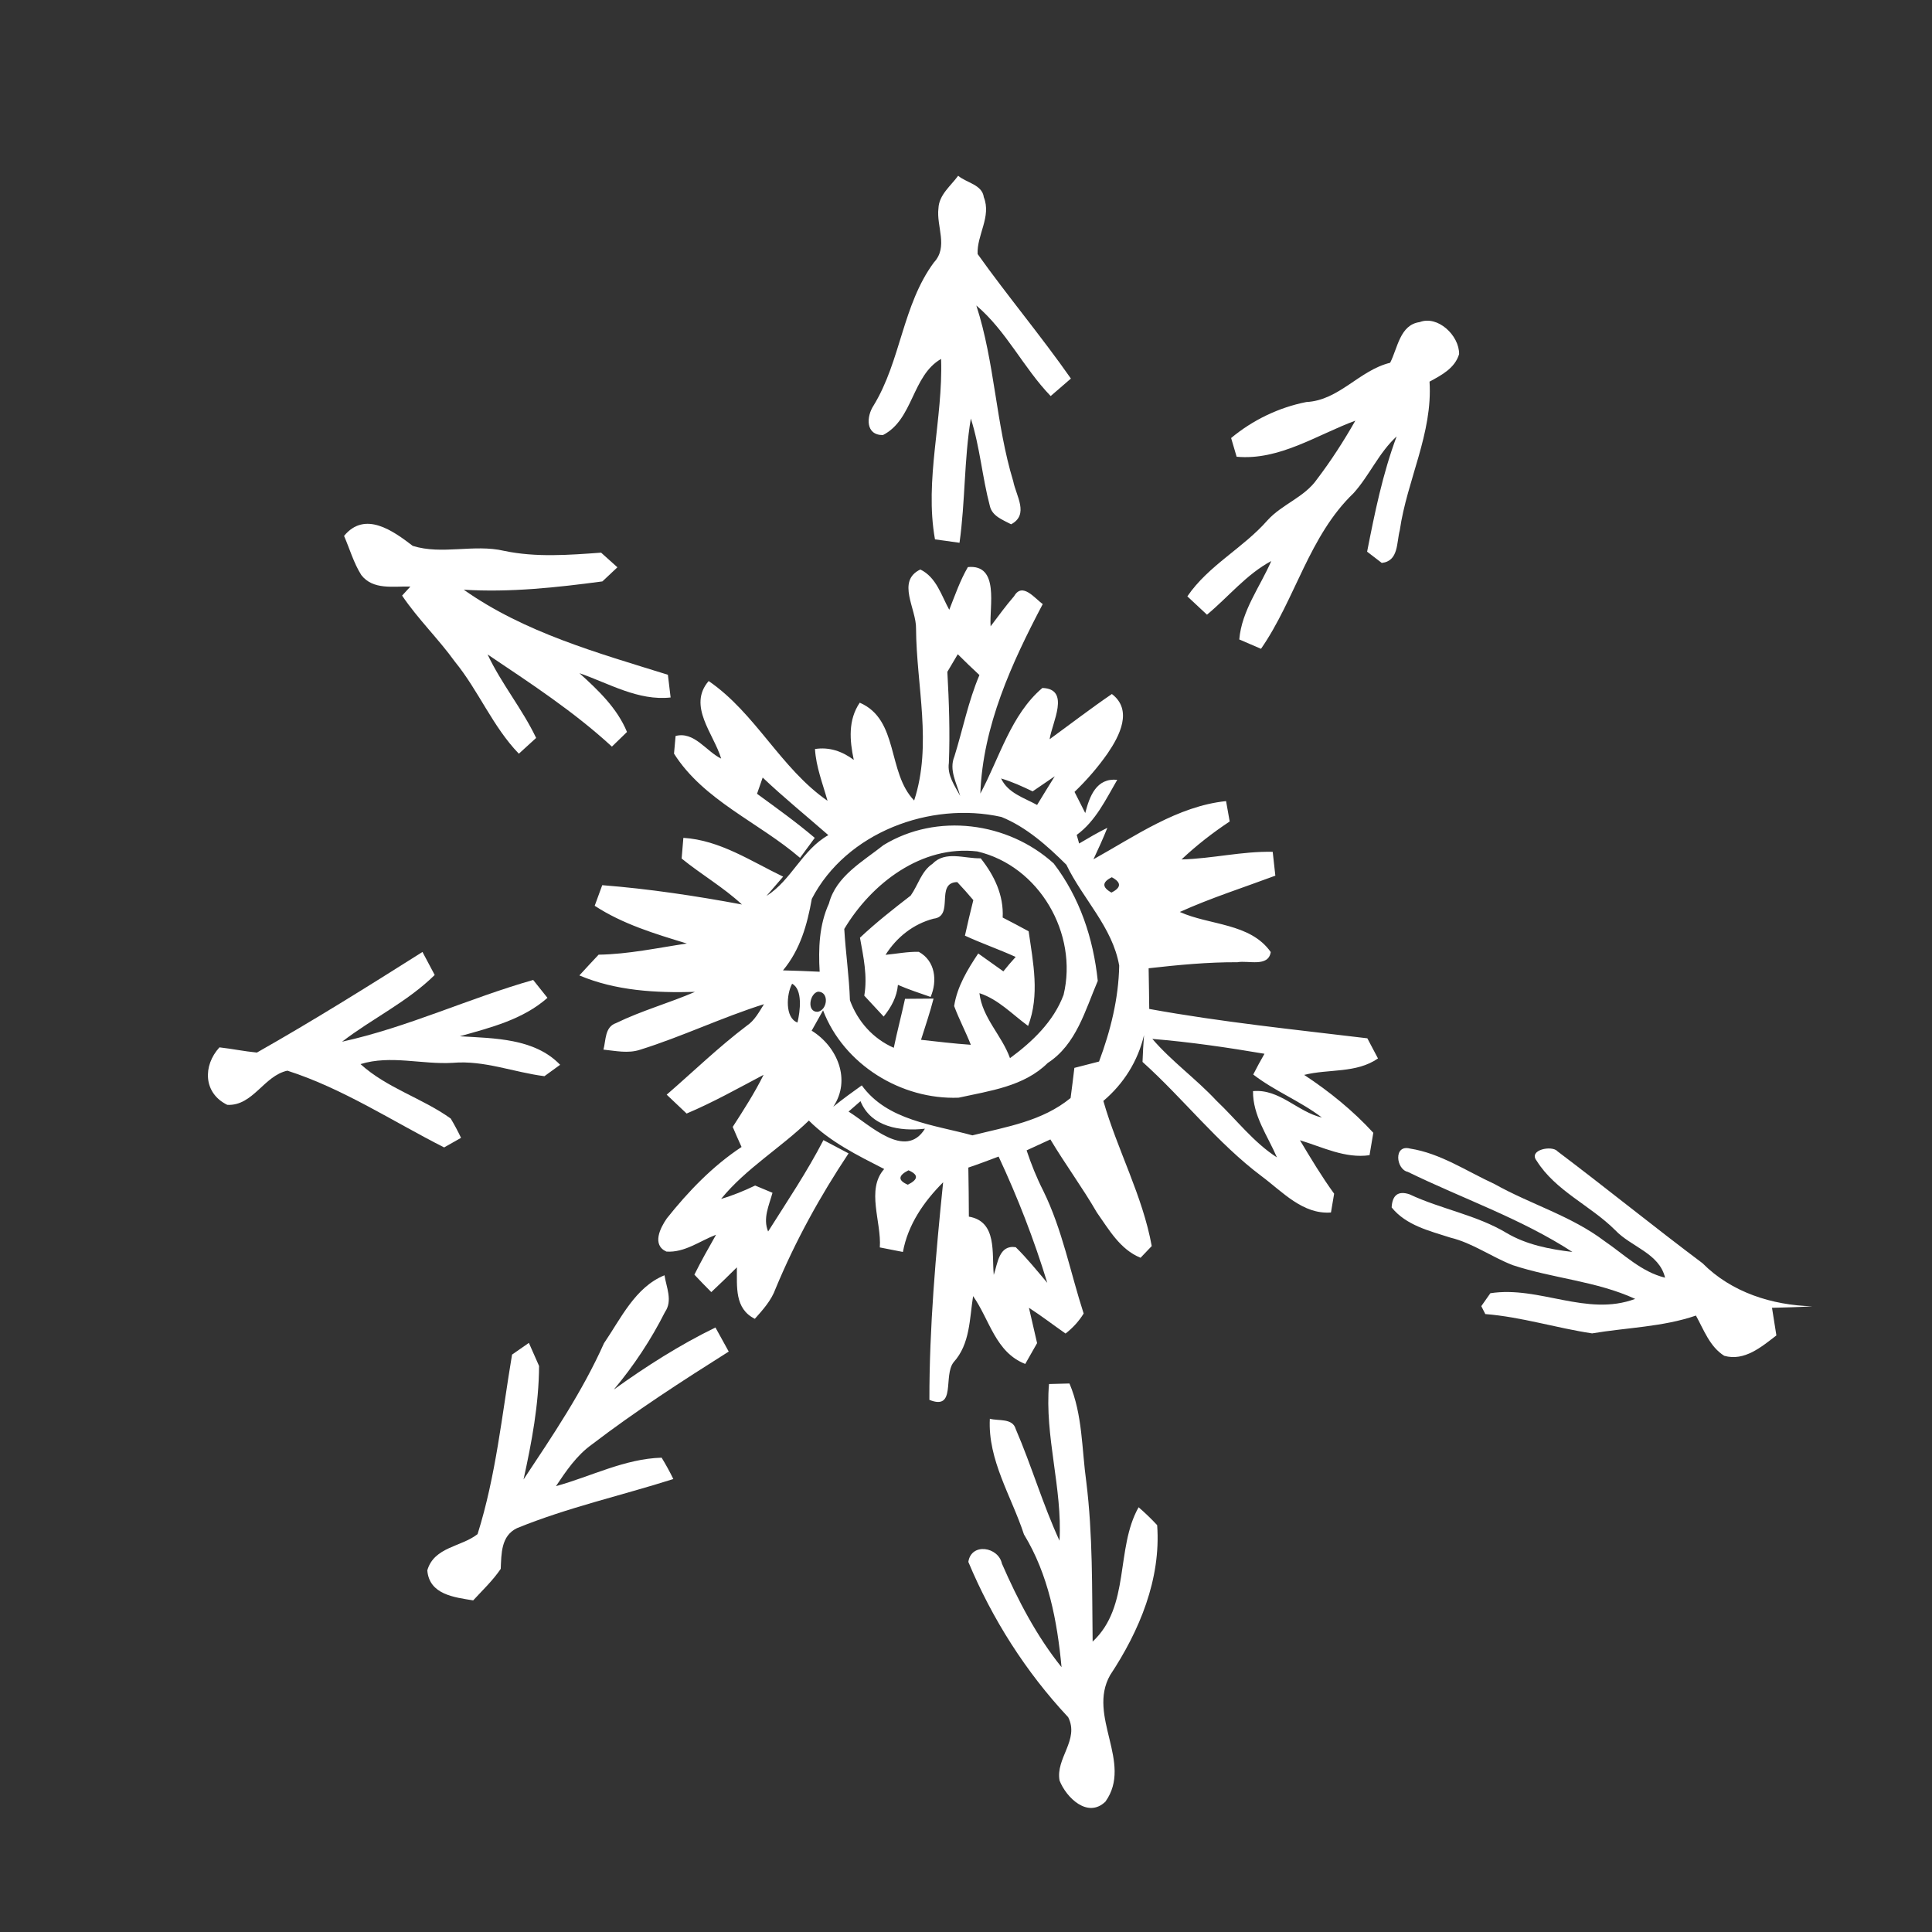 <?xml version="1.0" encoding="UTF-8" ?>
<!DOCTYPE svg PUBLIC "-//W3C//DTD SVG 1.1//EN" "http://www.w3.org/Graphics/SVG/1.1/DTD/svg11.dtd">
<svg width="256pt" height="256pt" viewBox="0 0 256 256" version="1.1" xmlns="http://www.w3.org/2000/svg">
<rect x="0" y="0" width="256" height="256" fill="#333333" stroke="none"/>
<g id="#ffffffff">
<path fill="#ffffff" opacity="1.00" d=" M 124.35 27.60 C 124.43 25.80 125.98 24.64 126.96 23.29 C 128.05 24.22 130.15 24.46 130.36 26.13 C 131.39 28.71 129.42 31.15 129.54 33.66 C 133.53 39.26 137.96 44.53 141.90 50.16 C 141.01 50.94 140.11 51.71 139.22 52.48 C 135.61 48.74 133.36 43.86 129.37 40.48 C 131.83 48.07 131.94 56.15 134.26 63.77 C 134.64 65.71 136.39 68.19 133.98 69.47 C 132.89 68.89 131.47 68.41 131.16 67.04 C 130.15 63.23 129.85 59.24 128.64 55.46 C 127.74 60.91 127.91 66.46 127.14 71.92 C 126.33 71.81 124.70 71.58 123.89 71.47 C 122.47 63.53 124.97 55.55 124.70 47.56 C 120.83 49.77 121.02 55.61 116.99 57.65 C 114.66 57.66 114.79 55.20 115.75 53.74 C 119.38 47.81 119.57 40.43 123.75 34.77 C 125.69 32.70 124.05 30.00 124.35 27.60 Z" />
<path fill="#ffffff" opacity="1.00" d=" M 184.20 48.07 C 185.20 46.13 185.49 43.04 188.11 42.68 C 190.53 41.75 193.37 44.47 193.34 46.92 C 192.78 48.79 191.01 49.71 189.42 50.57 C 189.86 57.40 186.44 63.61 185.48 70.25 C 185.04 71.89 185.34 74.35 183.09 74.59 C 182.61 74.21 181.64 73.47 181.15 73.10 C 182.17 67.91 183.21 62.79 185.06 57.83 C 182.71 59.98 181.47 62.99 179.36 65.34 C 173.45 71.00 171.66 79.37 167.09 85.97 C 166.37 85.66 164.93 85.04 164.21 84.73 C 164.54 80.89 166.96 77.77 168.45 74.34 C 165.14 76.11 162.78 79.09 159.93 81.45 C 159.06 80.63 158.19 79.82 157.33 79.02 C 160.13 74.91 164.71 72.64 167.95 68.94 C 169.88 66.81 172.84 65.90 174.51 63.50 C 176.38 61.04 178.06 58.43 179.59 55.74 C 174.48 57.63 169.51 61.04 163.86 60.52 C 163.68 59.90 163.31 58.66 163.13 58.04 C 165.99 55.66 169.45 53.99 173.10 53.27 C 177.44 53.06 180.11 49.06 184.20 48.07 Z" />
<path fill="#ffffff" opacity="1.00" d=" M 45.59 71.01 C 48.36 67.64 52.08 70.33 54.69 72.33 C 58.56 73.55 62.82 72.06 66.79 72.99 C 71.03 73.88 75.37 73.54 79.65 73.23 C 80.19 73.71 81.27 74.68 81.81 75.17 C 81.31 75.64 80.32 76.57 79.82 77.04 C 73.74 77.85 67.59 78.52 61.45 78.14 C 69.51 83.83 79.19 86.51 88.50 89.41 C 88.59 90.16 88.77 91.67 88.86 92.42 C 84.56 92.89 80.71 90.56 76.78 89.20 C 79.26 91.45 81.78 93.83 83.08 96.99 C 82.58 97.48 81.58 98.45 81.08 98.93 C 76.02 94.27 70.29 90.54 64.61 86.72 C 66.43 90.59 69.20 93.92 71.04 97.78 C 70.47 98.30 69.33 99.35 68.75 99.87 C 65.29 96.29 63.42 91.53 60.28 87.68 C 58.09 84.64 55.38 82.03 53.28 78.92 C 53.56 78.62 54.10 78.02 54.38 77.72 C 52.16 77.66 49.43 78.22 47.87 76.19 C 46.86 74.59 46.34 72.74 45.59 71.01 Z" />
<path fill="#ffffff" opacity="1.00" d=" M 128.25 75.14 C 132.47 74.74 131.08 80.36 131.26 82.99 C 132.28 81.64 133.27 80.27 134.38 78.99 C 135.48 77.08 137.14 79.33 138.17 80.04 C 134.06 87.85 130.23 96.18 129.90 105.15 C 132.43 100.44 133.96 94.68 138.12 91.16 C 141.90 91.28 139.39 95.78 139.08 97.95 C 141.83 95.95 144.52 93.88 147.33 91.96 C 150.13 94.09 148.35 97.51 146.77 99.82 C 145.48 101.67 144.00 103.37 142.38 104.93 C 142.73 105.63 143.44 107.03 143.80 107.73 C 144.37 105.53 145.26 103.06 148.04 103.33 C 146.52 105.94 145.18 108.80 142.67 110.63 C 142.75 110.91 142.91 111.48 142.99 111.77 C 144.22 111.04 145.45 110.32 146.73 109.69 C 146.17 111.10 145.53 112.49 144.89 113.86 C 150.43 110.78 156.03 106.82 162.46 106.15 C 162.58 106.82 162.82 108.17 162.94 108.85 C 160.68 110.35 158.53 112.02 156.56 113.88 C 160.61 113.78 164.58 112.78 168.64 112.87 C 168.73 113.66 168.90 115.24 168.99 116.03 C 164.76 117.61 160.45 118.98 156.33 120.84 C 160.30 122.63 165.66 122.29 168.38 126.15 C 168.07 128.20 165.37 127.23 163.97 127.50 C 160.04 127.48 156.11 127.86 152.20 128.30 C 152.25 130.10 152.24 131.89 152.28 133.69 C 161.84 135.43 171.54 136.42 181.18 137.58 C 181.53 138.25 182.24 139.58 182.59 140.25 C 179.71 142.25 176.07 141.61 172.81 142.43 C 176.15 144.63 179.26 147.15 181.97 150.10 C 181.84 150.85 181.60 152.33 181.47 153.07 C 178.23 153.53 175.26 152.00 172.25 151.09 C 173.69 153.49 175.13 155.90 176.78 158.17 C 176.67 158.79 176.47 160.04 176.36 160.66 C 172.62 160.95 169.91 157.89 167.15 155.84 C 161.29 151.44 156.81 145.58 151.39 140.71 C 151.43 139.52 151.50 138.34 151.59 137.16 C 150.77 140.61 148.90 143.59 146.20 145.88 C 148.06 152.38 151.41 158.46 152.61 165.11 C 152.24 165.50 151.50 166.27 151.13 166.66 C 148.41 165.56 146.94 162.92 145.34 160.66 C 143.42 157.34 141.14 154.26 139.18 150.98 C 138.12 151.46 137.07 151.94 136.03 152.43 C 136.64 154.26 137.36 156.06 138.24 157.79 C 140.77 162.94 141.83 168.62 143.59 174.05 C 142.96 175.07 142.16 175.95 141.19 176.70 C 139.57 175.57 138.00 174.36 136.34 173.29 C 136.69 174.85 137.05 176.41 137.42 177.97 C 137.03 178.66 136.25 180.04 135.85 180.73 C 131.90 179.19 131.14 174.87 128.94 171.74 C 128.46 174.78 128.55 178.08 126.36 180.50 C 124.95 182.28 126.74 186.94 123.15 185.49 C 123.14 175.85 123.99 166.24 124.97 156.66 C 122.41 159.22 120.31 162.26 119.64 165.89 C 118.62 165.70 117.60 165.50 116.58 165.29 C 116.82 161.91 114.73 157.62 117.16 154.90 C 113.63 153.09 110.02 151.33 107.18 148.48 C 103.44 152.11 98.86 154.81 95.55 158.86 C 97.10 158.41 98.60 157.79 100.06 157.09 C 100.63 157.33 101.78 157.81 102.36 158.05 C 101.90 159.73 101.06 161.43 101.78 163.18 C 104.30 159.19 106.94 155.27 109.11 151.07 C 110.22 151.65 111.33 152.24 112.44 152.83 C 108.67 158.49 105.38 164.46 102.77 170.75 C 102.21 172.31 101.10 173.54 100.02 174.75 C 97.31 173.40 97.67 170.49 97.64 167.93 C 96.52 169.04 95.40 170.14 94.25 171.21 C 93.49 170.45 92.74 169.68 92.01 168.90 C 92.90 167.10 93.89 165.36 94.88 163.61 C 92.73 164.43 90.71 166.01 88.30 165.84 C 86.35 164.96 87.48 162.70 88.36 161.44 C 91.21 157.86 94.43 154.51 98.26 151.98 C 97.86 151.10 97.46 150.21 97.09 149.32 C 98.54 147.07 99.99 144.82 101.18 142.42 C 97.81 144.20 94.49 146.07 90.98 147.55 C 90.10 146.71 89.22 145.88 88.34 145.05 C 91.87 141.99 95.23 138.73 98.96 135.91 C 100.00 135.21 100.58 134.09 101.23 133.06 C 95.66 134.81 90.38 137.36 84.80 139.10 C 83.22 139.62 81.56 139.24 79.96 139.08 C 80.30 137.82 80.12 136.08 81.64 135.56 C 85.01 133.92 88.65 132.91 92.09 131.43 C 86.91 131.58 81.61 131.29 76.77 129.25 C 77.61 128.32 78.47 127.41 79.32 126.50 C 83.26 126.44 87.13 125.60 91.01 125.02 C 86.80 123.74 82.51 122.45 78.80 120.02 C 79.05 119.33 79.55 117.97 79.80 117.29 C 86.02 117.78 92.19 118.71 98.31 119.85 C 95.85 117.56 92.92 115.88 90.32 113.76 C 90.38 113.08 90.49 111.71 90.55 111.02 C 95.39 111.32 99.52 114.12 103.77 116.16 C 103.22 116.80 102.11 118.08 101.56 118.72 C 104.88 116.63 106.29 112.60 109.76 110.66 C 106.86 108.12 103.86 105.69 101.06 103.03 C 100.87 103.57 100.50 104.65 100.31 105.18 C 102.90 107.07 105.51 108.94 107.96 111.02 C 107.47 111.68 106.49 113.01 106.01 113.67 C 100.56 108.97 93.24 106.07 89.31 99.86 C 89.36 99.27 89.47 98.10 89.52 97.52 C 92.00 96.88 93.57 99.56 95.56 100.52 C 94.58 97.23 91.07 93.54 93.90 90.24 C 100.14 94.52 103.43 101.80 109.65 106.11 C 109.02 103.84 108.13 101.63 107.99 99.25 C 109.89 98.95 111.62 99.56 113.13 100.69 C 112.58 98.11 112.36 95.41 113.92 93.11 C 119.14 95.36 117.53 102.35 121.13 106.07 C 123.55 98.67 121.43 90.87 121.38 83.30 C 121.44 80.67 118.74 77.00 121.95 75.46 C 124.07 76.49 124.73 78.89 125.78 80.80 C 126.54 78.89 127.21 76.93 128.25 75.14 M 126.91 86.69 C 126.57 87.27 125.87 88.44 125.53 89.02 C 125.75 93.04 125.89 97.06 125.73 101.09 C 125.50 102.73 126.49 104.10 127.23 105.46 C 126.76 103.76 125.72 102.02 126.46 100.24 C 127.58 96.65 128.30 92.93 129.78 89.45 C 128.80 88.55 127.85 87.62 126.91 86.69 M 132.65 103.15 C 133.55 105.09 135.69 105.71 137.42 106.66 C 138.19 105.39 138.97 104.12 139.76 102.86 C 138.78 103.52 137.80 104.19 136.83 104.86 C 135.47 104.21 134.10 103.58 132.65 103.15 M 107.57 119.10 C 106.96 122.54 106.03 125.84 103.75 128.58 C 105.37 128.62 106.99 128.68 108.61 128.76 C 108.43 125.70 108.54 122.56 109.84 119.72 C 110.78 116.09 114.33 114.16 117.07 111.98 C 124.12 107.67 133.55 108.90 139.62 114.41 C 143.08 118.93 144.87 124.34 145.46 129.97 C 143.79 133.88 142.61 138.40 138.83 140.85 C 135.68 143.97 131.14 144.54 127.02 145.45 C 119.41 145.74 111.81 141.06 109.06 133.88 C 108.68 134.55 107.92 135.90 107.55 136.57 C 110.96 138.68 112.81 143.09 110.41 146.65 C 111.63 145.66 112.91 144.73 114.19 143.82 C 117.57 148.49 123.69 149.02 128.85 150.44 C 133.39 149.30 138.11 148.57 141.86 145.49 C 142.04 144.16 142.20 142.83 142.36 141.50 C 143.45 141.23 144.54 140.95 145.63 140.66 C 147.15 136.59 148.22 132.31 148.30 127.95 C 147.42 122.85 143.48 119.12 141.30 114.58 C 138.79 112.09 136.00 109.59 132.69 108.25 C 123.26 106.15 112.14 110.29 107.57 119.10 M 111.87 123.09 C 112.05 126.24 112.52 129.38 112.62 132.54 C 113.65 135.35 115.68 137.63 118.43 138.84 C 118.88 136.67 119.45 134.52 119.92 132.35 C 120.87 132.35 122.75 132.33 123.70 132.32 C 123.23 134.17 122.61 135.96 122.04 137.78 C 124.24 138.02 126.43 138.29 128.64 138.44 C 127.96 136.71 127.08 135.06 126.43 133.31 C 126.82 130.74 128.20 128.47 129.62 126.34 C 130.73 127.12 131.83 127.92 132.95 128.71 C 133.47 128.06 134.01 127.42 134.58 126.80 C 132.37 125.79 130.06 125.00 127.86 123.98 C 128.20 122.40 128.58 120.84 128.97 119.27 C 128.28 118.45 127.57 117.65 126.84 116.88 C 123.86 116.95 126.51 121.42 123.70 121.73 C 121.02 122.43 118.81 124.19 117.34 126.52 C 118.80 126.38 120.26 126.09 121.74 126.12 C 123.94 127.32 124.23 129.97 123.31 132.10 C 121.86 131.59 120.39 131.12 118.98 130.50 C 118.84 132.10 118.09 133.47 117.09 134.70 C 116.23 133.78 115.38 132.85 114.52 131.93 C 114.97 129.35 114.41 126.79 113.95 124.25 C 116.07 122.25 118.37 120.45 120.67 118.67 C 121.66 117.28 122.08 115.44 123.56 114.46 C 125.27 112.68 127.81 113.79 129.95 113.73 C 131.75 116.01 133.01 118.61 132.86 121.58 C 134.01 122.18 135.16 122.77 136.30 123.40 C 136.90 127.58 137.79 131.85 136.23 135.94 C 134.14 134.42 132.30 132.42 129.78 131.60 C 130.16 134.88 132.75 137.19 133.83 140.21 C 136.80 138.03 139.62 135.34 140.93 131.82 C 142.88 123.71 137.71 114.75 129.50 112.82 C 122.12 111.95 115.49 117.04 111.87 123.09 M 147.32 116.24 C 146.02 116.88 146.00 117.56 147.27 118.27 C 148.59 117.61 148.61 116.93 147.32 116.24 M 104.96 130.35 C 104.20 131.72 103.99 134.88 105.67 135.49 C 106.02 134.03 106.40 131.11 104.96 130.35 M 108.39 131.40 C 107.26 131.65 106.87 134.12 108.34 134.07 C 109.65 133.86 109.92 131.41 108.39 131.40 M 152.69 137.66 C 155.26 140.65 158.50 142.96 161.18 145.84 C 163.84 148.36 166.09 151.36 169.20 153.36 C 167.97 150.49 166.00 147.84 166.03 144.58 C 169.56 144.26 171.92 147.33 175.16 148.08 C 172.30 145.90 168.91 144.58 166.06 142.38 C 166.53 141.45 167.03 140.53 167.55 139.63 C 162.62 138.79 157.67 138.07 152.69 137.66 M 112.44 147.29 C 115.22 149.02 119.98 153.75 122.56 149.56 C 119.29 149.94 115.41 149.34 114.02 145.91 C 113.63 146.25 112.83 146.94 112.44 147.29 M 128.31 154.71 C 128.34 156.88 128.38 159.04 128.38 161.21 C 132.17 161.85 131.40 166.08 131.68 168.93 C 132.20 167.40 132.36 164.92 134.59 165.26 C 136.09 166.73 137.41 168.38 138.77 169.98 C 137.01 164.24 134.86 158.68 132.32 153.25 C 130.99 153.75 129.66 154.26 128.31 154.71 M 120.38 155.07 C 118.99 155.77 118.96 156.41 120.29 156.98 C 121.70 156.28 121.73 155.65 120.38 155.07 Z" />
<path fill="#ffffff" opacity="1.00" d=" M 148.12 103.18 C 148.77 103.84 148.77 103.84 148.12 103.18 Z" />
<path fill="#ffffff" opacity="1.00" d=" M 147.23 108.20 C 147.88 108.85 147.88 108.85 147.23 108.20 Z" />
<path fill="#ffffff" opacity="1.00" d=" M 34.04 139.47 C 41.49 135.25 48.75 130.71 55.98 126.14 C 56.39 126.91 57.19 128.43 57.60 129.19 C 53.97 132.77 49.31 134.96 45.33 138.03 C 54.00 136.13 62.11 132.28 70.65 129.85 C 71.13 130.45 72.07 131.63 72.54 132.22 C 69.28 135.10 65.01 136.16 60.93 137.31 C 65.49 137.59 70.83 137.56 74.22 141.09 C 73.70 141.47 72.66 142.22 72.14 142.60 C 68.09 142.09 64.16 140.47 60.01 140.83 C 55.92 141.08 51.78 139.76 47.77 141.00 C 51.27 144.18 55.92 145.49 59.72 148.21 C 60.22 149.04 60.67 149.89 61.09 150.77 C 60.53 151.09 59.41 151.72 58.85 152.04 C 51.98 148.56 45.44 144.23 38.08 141.87 C 34.96 142.54 33.53 146.56 30.12 146.40 C 26.93 144.85 26.86 141.20 29.08 138.78 C 30.74 138.97 32.38 139.31 34.04 139.47 Z" />
<path fill="#ffffff" opacity="1.00" d=" M 186.54 155.28 C 184.98 154.95 184.62 151.62 186.83 152.19 C 190.88 152.82 194.36 155.21 198.03 156.89 C 202.80 159.57 208.19 161.11 212.59 164.44 C 215.18 166.20 217.48 168.53 220.63 169.30 C 219.86 166.05 216.11 165.22 214.01 162.99 C 210.73 159.72 206.11 157.80 203.61 153.80 C 202.46 152.35 205.67 151.72 206.37 152.55 C 212.84 157.43 219.12 162.53 225.60 167.39 C 229.43 171.25 234.81 172.95 240.15 173.09 C 238.37 173.21 236.58 173.24 234.80 173.29 C 234.94 174.20 235.24 176.04 235.38 176.95 C 233.42 178.46 231.14 180.41 228.47 179.65 C 226.55 178.45 225.77 176.21 224.72 174.32 C 220.33 175.83 215.54 175.91 210.96 176.68 C 206.21 175.97 201.61 174.50 196.81 174.12 L 196.28 173.07 C 196.58 172.64 197.18 171.79 197.48 171.36 C 203.96 170.35 210.25 174.51 216.67 172.11 C 211.54 169.75 205.77 169.40 200.45 167.64 C 197.63 166.55 195.14 164.71 192.18 163.99 C 189.42 163.10 186.31 162.37 184.40 159.99 C 184.49 158.34 185.28 157.76 186.76 158.25 C 190.95 160.22 195.63 160.98 199.62 163.37 C 202.27 164.94 205.33 165.53 208.35 165.89 C 201.57 161.48 193.79 158.82 186.54 155.28 Z" />
<path fill="#ffffff" opacity="1.00" d=" M 80.03 177.99 C 82.27 174.71 84.17 170.55 88.05 168.98 C 88.29 170.57 89.16 172.33 88.12 173.84 C 86.27 177.51 83.98 180.97 81.34 184.12 C 85.61 181.05 90.06 178.21 94.80 175.90 C 95.39 176.96 95.98 178.02 96.56 179.09 C 90.38 182.99 84.22 186.97 78.40 191.42 C 76.41 192.85 75.02 194.90 73.67 196.92 C 78.33 195.64 82.76 193.29 87.67 193.15 C 88.23 194.07 88.75 195.01 89.22 195.98 C 82.33 198.17 75.21 199.75 68.50 202.49 C 66.38 203.51 66.44 205.87 66.35 207.88 C 65.31 209.42 63.95 210.70 62.70 212.06 C 60.18 211.65 56.88 211.29 56.62 208.08 C 57.53 204.95 61.12 204.99 63.28 203.28 C 65.72 195.53 66.51 187.46 67.85 179.49 C 68.41 179.10 69.52 178.33 70.08 177.94 C 70.42 178.71 71.09 180.24 71.43 181.00 C 71.40 186.08 70.46 191.10 69.37 196.04 C 73.24 190.21 77.17 184.39 80.03 177.99 Z" />
<path fill="#ffffff" opacity="1.00" d=" M 139.00 183.39 C 139.68 183.37 141.03 183.34 141.71 183.32 C 143.46 187.45 143.33 191.99 143.94 196.36 C 144.81 203.38 144.69 210.46 144.78 217.52 C 149.81 212.84 147.78 205.20 150.87 199.72 C 151.73 200.46 152.55 201.25 153.33 202.09 C 153.85 209.25 150.98 216.10 147.10 221.96 C 144.01 227.41 150.16 233.54 146.48 238.72 C 144.14 240.99 141.29 238.20 140.40 235.94 C 139.84 232.98 143.06 230.55 141.54 227.54 C 135.94 221.56 131.47 214.52 128.31 206.96 C 128.70 204.37 132.29 204.96 132.76 207.19 C 134.88 212.04 137.34 216.77 140.66 220.91 C 140.09 214.80 138.92 208.62 135.68 203.32 C 134.03 198.28 130.87 193.45 131.16 187.99 C 132.29 188.31 134.18 187.87 134.59 189.36 C 136.69 194.22 138.17 199.34 140.39 204.15 C 140.79 197.20 138.40 190.32 139.00 183.39 Z" />
</g>
</svg>
